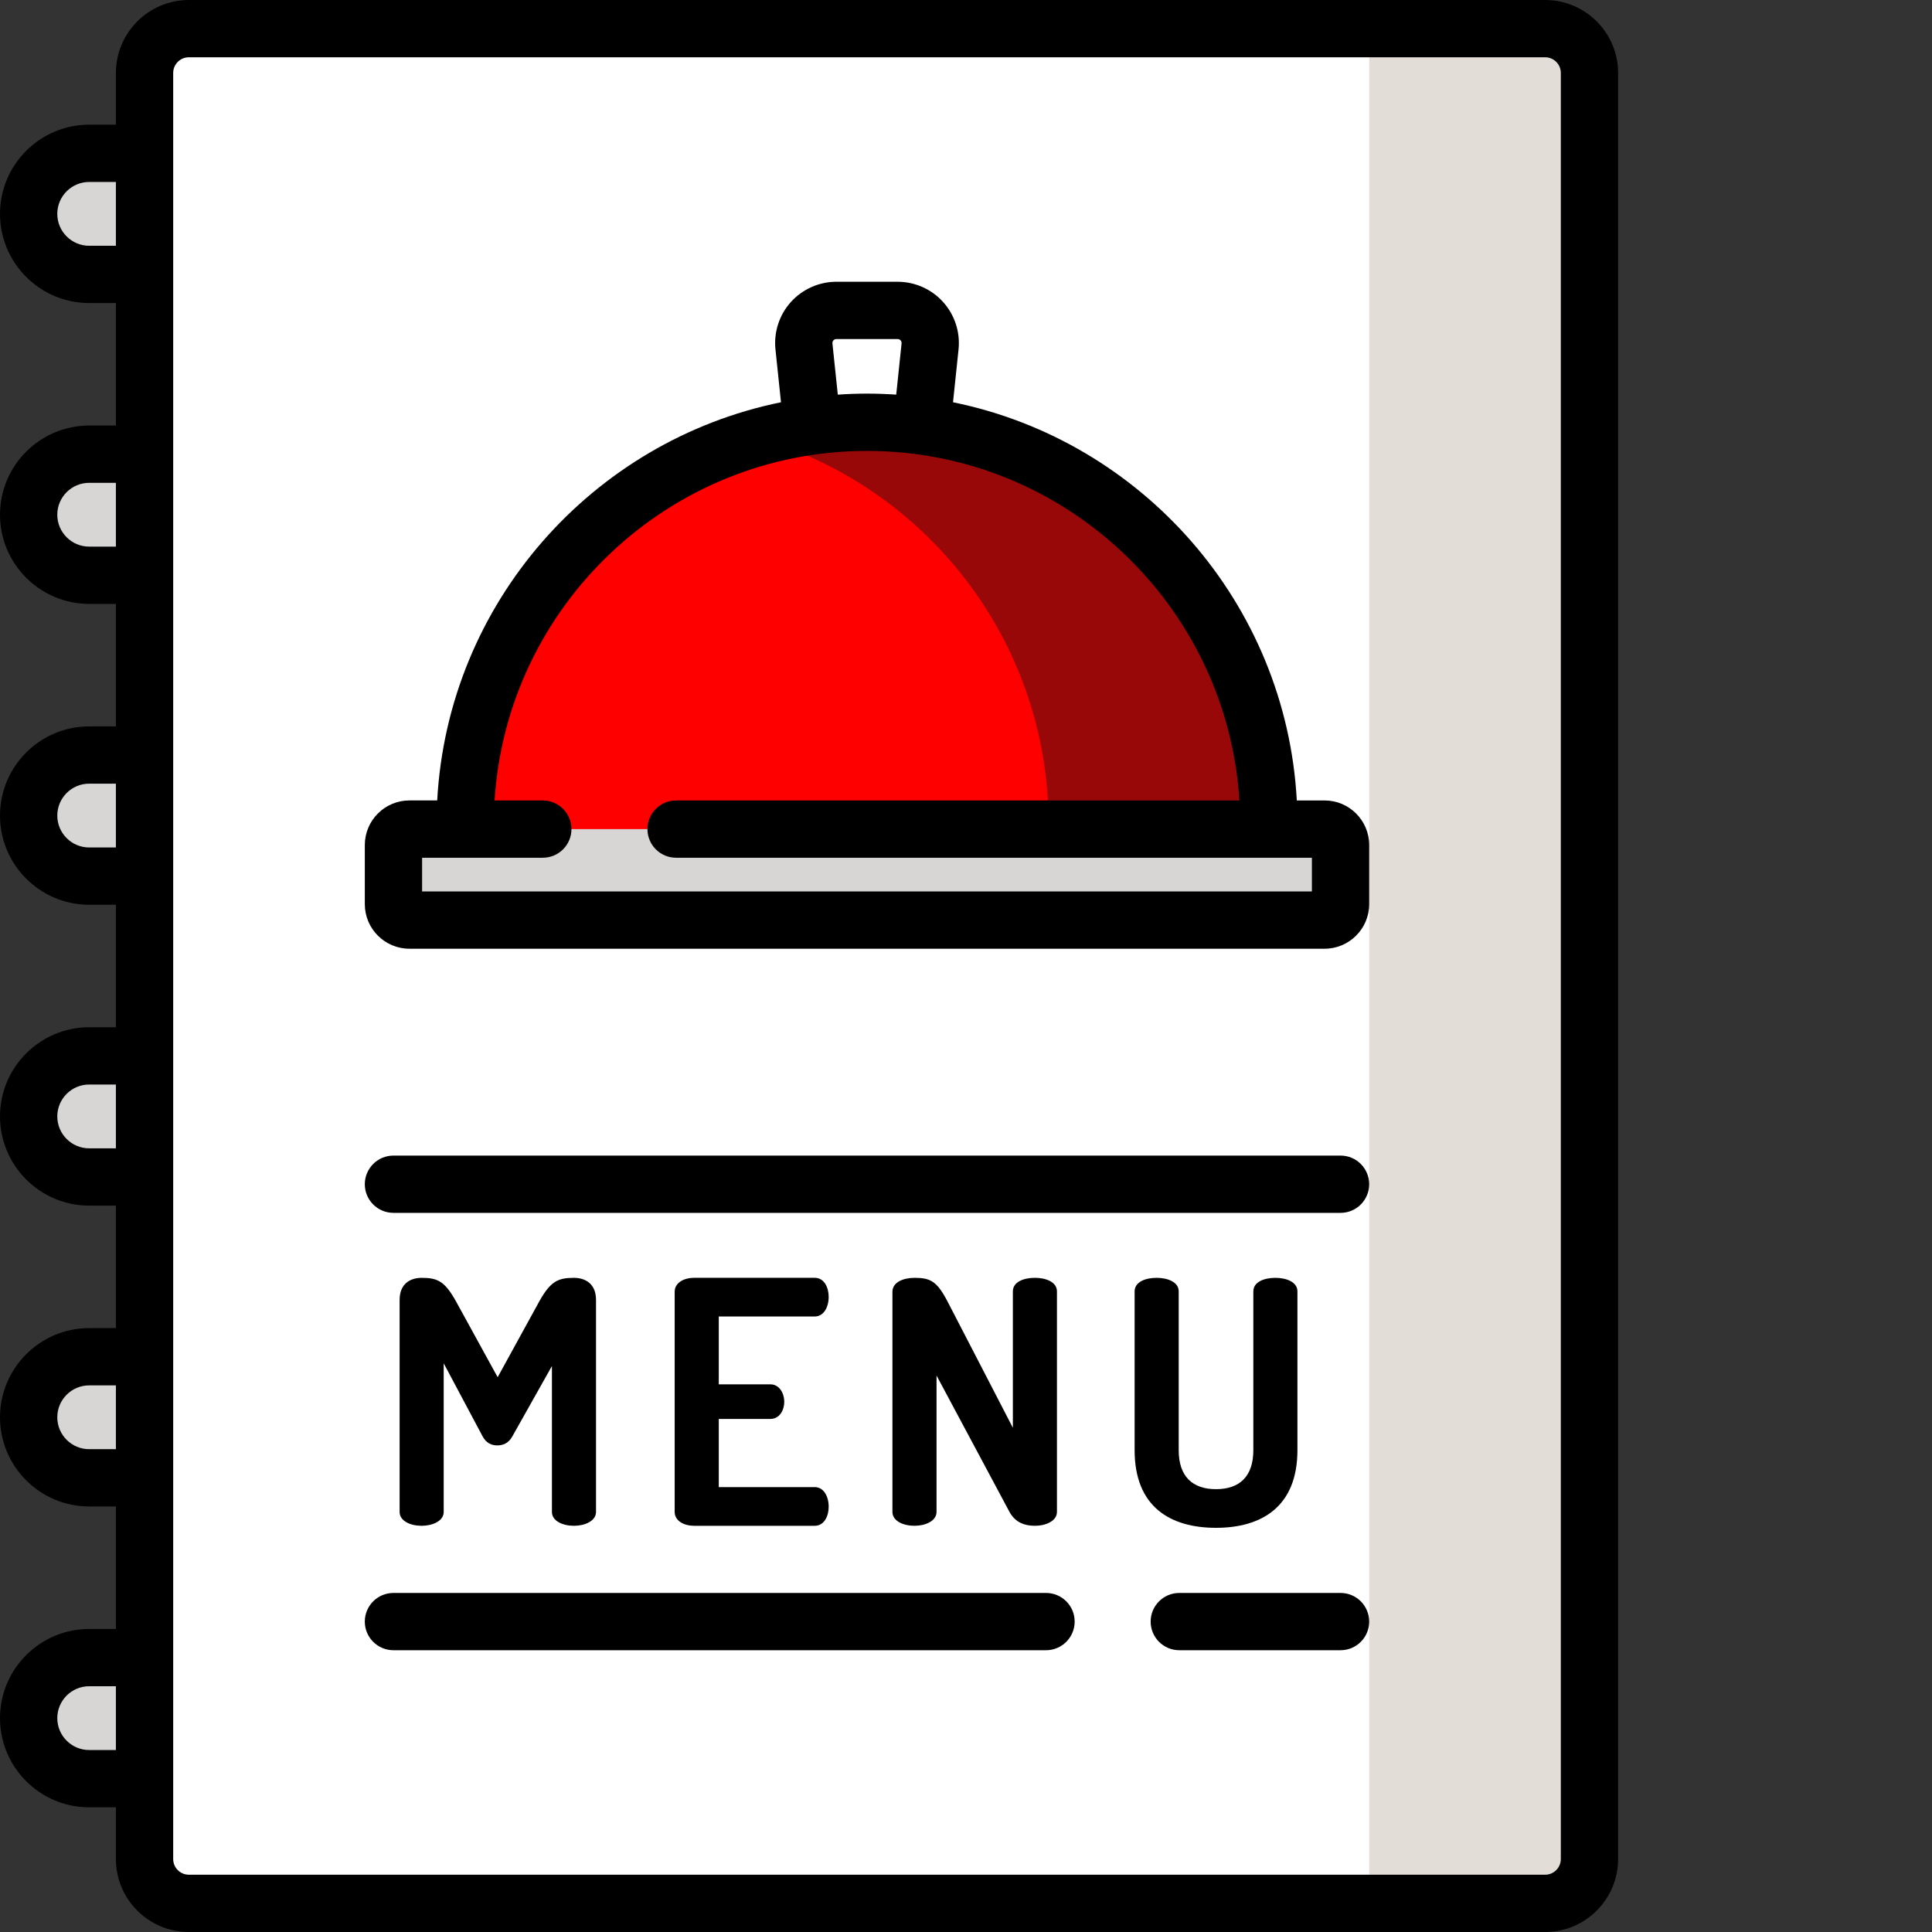 <?xml version="1.0"?>
<svg xmlns="http://www.w3.org/2000/svg" xmlns:xlink="http://www.w3.org/1999/xlink" xmlns:svgjs="http://svgjs.com/svgjs" version="1.1" width="512" height="512" x="0" y="0" viewBox="0 0 512 512.001" style="enable-background:new 0 0 512 512" xml:space="preserve" class=""><rect x="0" y="0" width="512" height="512.001" fill="#333333" stroke="none"/><g><g xmlns="http://www.w3.org/2000/svg" fill="#d8d6d4"><path d="m56.406 72.723h-32.77c-8.863 0-16.047-7.184-16.047-16.047 0-8.859 7.184-16.043 16.047-16.043h32.77c8.863 0 16.047 7.184 16.047 16.043 0 8.863-7.184 16.047-16.047 16.047zm0 0" fill="#d8d6d4" data-original="#d8d6d4" style="" class=""/><path d="m56.406 152.449h-32.77c-8.863 0-16.047-7.184-16.047-16.043s7.184-16.043 16.047-16.043h32.77c8.863 0 16.047 7.184 16.047 16.043s-7.184 16.043-16.047 16.043zm0 0" fill="#d8d6d4" data-original="#d8d6d4" style="" class=""/><path d="m56.406 232.18h-32.77c-8.863 0-16.047-7.184-16.047-16.043 0-8.863 7.184-16.043 16.047-16.043h32.77c8.863 0 16.047 7.18 16.047 16.043 0 8.859-7.184 16.043-16.047 16.043zm0 0" fill="#d8d6d4" data-original="#d8d6d4" style="" class=""/><path d="m56.406 311.91h-32.77c-8.863 0-16.047-7.184-16.047-16.047 0-8.859 7.184-16.043 16.047-16.043h32.77c8.863 0 16.047 7.184 16.047 16.043 0 8.863-7.184 16.047-16.047 16.047zm0 0" fill="#d8d6d4" data-original="#d8d6d4" style="" class=""/><path d="m56.406 391.637h-32.77c-8.863 0-16.047-7.184-16.047-16.043s7.184-16.043 16.047-16.043h32.77c8.863 0 16.047 7.184 16.047 16.043s-7.184 16.043-16.047 16.043zm0 0" fill="#d8d6d4" data-original="#d8d6d4" style="" class=""/><path d="m56.406 471.367h-32.77c-8.863 0-16.047-7.184-16.047-16.043s7.184-16.043 16.047-16.043h32.77c8.863 0 16.047 7.184 16.047 16.043s-7.184 16.043-16.047 16.043zm0 0" fill="#d8d6d4" data-original="#d8d6d4" style="" class=""/></g><path xmlns="http://www.w3.org/2000/svg" d="m409.484 504.41h-359.441c-6.484 0-11.742-5.258-11.742-11.742v-473.34c0-6.48 5.258-11.738 11.742-11.738h359.441c6.484 0 11.738 5.258 11.738 11.738v473.344c0 6.48-5.254 11.738-11.738 11.738zm0 0" fill="#ffffff" data-original="#e88c38" style="" class=""/><path xmlns="http://www.w3.org/2000/svg" d="m409.484 7.59h-46.621v496.82h46.621c6.484 0 11.738-5.258 11.738-11.738v-473.344c0-6.48-5.254-11.738-11.738-11.738zm0 0" fill="#e3ddd8" data-original="#d38231" style="" class=""/><path xmlns="http://www.w3.org/2000/svg" d="m243.688 118.449h-27.848l-2.789-26.641c-.531-5.105 3.473-9.547 8.605-9.547h16.215c5.133 0 9.137 4.441 8.605 9.547zm0 0" fill="#ffffff" data-original="#ffffff" style="" class=""/><path xmlns="http://www.w3.org/2000/svg" d="m336.254 227.441h-212.98v-9.047c0-58.812 47.68-106.492 106.488-106.492 58.812 0 106.492 47.68 106.492 106.492zm0 0" fill="#ff0000" data-original="#e2e2e2" style="" class=""/><path xmlns="http://www.w3.org/2000/svg" d="m229.762 111.902c-10.117 0-19.906 1.414-29.18 4.051 44.625 12.688 77.309 53.746 77.309 102.441v9.047h58.363v-9.047c0-58.812-47.68-106.492-106.492-106.492zm0 0" fill="#990808" data-original="#c9c9c9" style="" class=""/><path xmlns="http://www.w3.org/2000/svg" d="m351.031 219.719h-242.535c-2.336 0-4.23 1.891-4.23 4.227v15.664c0 2.332 1.895 4.227 4.23 4.227h242.535c2.336 0 4.227-1.895 4.227-4.227v-15.664c0-2.336-1.891-4.227-4.227-4.227zm0 0" fill="#d8d6d4" data-original="#d8d6d4" style="" class=""/><path xmlns="http://www.w3.org/2000/svg" d="m135.746 380.711c-.988 1.797-2.52 2.336-3.957 2.336s-2.875-.539-3.863-2.336l-10.34-19.418v39.371c0 2.43-2.965 3.688-5.84 3.688-2.969 0-5.844-1.258-5.844-3.688v-56.184c0-4.312 2.875-5.84 5.844-5.84 4.223 0 6.113.898 9.078 6.199l11.059 20.137 11.055-20.137c2.969-5.301 4.945-6.199 9.172-6.199 2.965 0 5.84 1.527 5.84 5.84v56.184c0 2.43-2.965 3.688-5.84 3.688-2.969 0-5.844-1.258-5.844-3.688v-38.652zm0 0" fill="#000000" data-original="#000000" style="" class=""/><path xmlns="http://www.w3.org/2000/svg" d="m190.484 366.863h13.664c2.336 0 3.684 2.25 3.684 4.676 0 2.066-1.168 4.496-3.684 4.496h-13.664v18.066h25.438c2.34 0 3.688 2.426 3.688 5.215 0 2.426-1.168 5.035-3.688 5.035h-32c-2.605 0-5.125-1.262-5.125-3.688v-58.34c0-2.426 2.516-3.688 5.125-3.688h32c2.52 0 3.688 2.609 3.688 5.035 0 2.789-1.348 5.215-3.688 5.215h-25.438zm0 0" fill="#000000" data-original="#000000" style="" class=""/><path xmlns="http://www.w3.org/2000/svg" d="m267.52 400.664-19.328-36.137v36.137c0 2.43-2.965 3.688-5.844 3.688-2.965 0-5.844-1.258-5.844-3.688v-58.34c0-2.516 2.879-3.684 5.844-3.684 4.227 0 5.934.898 8.723 6.199l17.348 33.531v-36.137c0-2.516 2.875-3.598 5.844-3.598 2.875 0 5.84 1.078 5.84 3.598v58.43c0 2.426-2.965 3.688-5.84 3.688-2.789 0-5.215-.898-6.742-3.688zm0 0" fill="#000000" data-original="#000000" style="" class=""/><path xmlns="http://www.w3.org/2000/svg" d="m332.148 342.234c0-2.516 2.875-3.594 5.84-3.594 2.879 0 5.844 1.078 5.844 3.594v42.07c0 15.012-9.527 20.586-21.574 20.586-12.137 0-21.574-5.574-21.574-20.586v-42.07c0-2.516 2.875-3.594 5.844-3.594 2.875 0 5.84 1.078 5.84 3.594v42.07c0 7.012 3.688 10.34 9.891 10.34 6.203 0 9.887-3.328 9.887-10.34v-42.07zm0 0" fill="#000000" data-original="#000000" style="" class=""/><path xmlns="http://www.w3.org/2000/svg" d="m355.258 422.148h-42.73c-4.195 0-7.594 3.398-7.594 7.59 0 4.195 3.398 7.59 7.594 7.59h42.73c4.195 0 7.59-3.395 7.59-7.59 0-4.191-3.395-7.59-7.59-7.59zm0 0" fill="#000000" data-original="#000000" style="" class=""/><path xmlns="http://www.w3.org/2000/svg" d="m277.207 422.148h-172.941c-4.191 0-7.59 3.398-7.59 7.59 0 4.195 3.398 7.59 7.59 7.59h172.941c4.195 0 7.59-3.395 7.59-7.59 0-4.191-3.395-7.59-7.59-7.59zm0 0" fill="#000000" data-original="#000000" style="" class=""/><path xmlns="http://www.w3.org/2000/svg" d="m355.258 306.242h-250.992c-4.191 0-7.59 3.398-7.59 7.59 0 4.191 3.398 7.59 7.59 7.59h250.992c4.195 0 7.59-3.398 7.59-7.59 0-4.191-3.395-7.59-7.59-7.59zm0 0" fill="#000000" data-original="#000000" style="" class=""/><path xmlns="http://www.w3.org/2000/svg" d="m351.035 212.129h-7.367c-2.844-52.301-41.074-95.34-91.109-105.527l1.465-14.004c.48-4.57-1.012-9.148-4.086-12.559-3.074-3.414-7.473-5.371-12.066-5.371h-16.215c-4.598 0-8.992 1.961-12.07 5.371-3.074 3.414-4.562 7.992-4.082 12.559l1.465 14.004c-50.035 10.188-88.266 53.223-91.109 105.523h-7.367c-6.516 0-11.816 5.301-11.816 11.816v15.664c0 6.516 5.301 11.816 11.816 11.816h242.539c6.516 0 11.816-5.301 11.816-11.816v-15.664c0-6.512-5.297-11.812-11.812-11.812zm-130.168-121.93c.211-.23.473-.348.789-.348h16.215c.312 0 .578.117.789.348.211.234.301.512.266.82l-1.418 13.562c-2.559-.172-5.141-.27-7.742-.27-2.605 0-5.184.098-7.742.27l-1.422-13.562c-.031-.309.059-.586.266-.82zm126.801 146.043h-235.809v-8.934h31.988c4.195 0 7.594-3.398 7.594-7.59s-3.398-7.59-7.594-7.59h-12.777c3.242-51.625 46.266-92.633 98.691-92.633 52.43 0 95.453 41.008 98.695 92.633h-149.289c-4.195 0-7.59 3.398-7.59 7.59s3.395 7.59 7.59 7.59h168.5zm0 0" fill="#000000" data-original="#000000" style="" class=""/><path xmlns="http://www.w3.org/2000/svg" d="m409.484 0h-359.441c-10.656 0-19.328 8.672-19.328 19.328v13.711h-7.082c-13.031 0-23.633 10.605-23.633 23.637s10.602 23.637 23.633 23.637h7.082v32.457h-7.082c-13.031 0-23.633 10.602-23.633 23.637 0 13.031 10.602 23.633 23.633 23.633h7.082v32.461h-7.082c-13.031 0-23.633 10.602-23.633 23.637 0 13.031 10.602 23.633 23.633 23.633h7.082v32.461h-7.082c-13.031 0-23.633 10.602-23.633 23.633 0 13.035 10.602 23.637 23.633 23.637h7.082v32.461h-7.082c-13.031 0-23.633 10.602-23.633 23.633 0 13.035 10.602 23.637 23.633 23.637h7.082v32.461h-7.082c-13.031 0-23.633 10.602-23.633 23.633s10.602 23.637 23.633 23.637h7.082v13.711c0 10.656 8.672 19.328 19.328 19.328h359.441c10.656 0 19.332-8.672 19.332-19.328v-473.344c0-10.656-8.676-19.328-19.332-19.328zm-378.773 65.133h-7.078c-4.66 0-8.453-3.793-8.453-8.457 0-4.66 3.793-8.453 8.453-8.453h7.078zm0 79.727h-7.078c-4.66 0-8.453-3.793-8.453-8.453 0-4.664 3.793-8.453 8.453-8.453h7.078zm0 79.73h-7.078c-4.66 0-8.453-3.793-8.453-8.453 0-4.664 3.793-8.457 8.453-8.457h7.078zm0 79.73h-7.078c-4.66 0-8.453-3.793-8.453-8.457 0-4.66 3.793-8.453 8.453-8.453h7.078zm0 79.727h-7.078c-4.66 0-8.453-3.789-8.453-8.453 0-4.66 3.793-8.453 8.453-8.453h7.078zm0 79.73h-7.078c-4.66 0-8.453-3.793-8.453-8.453 0-4.664 3.793-8.453 8.453-8.453h7.078zm382.922 28.891c0 2.289-1.859 4.152-4.148 4.152h-359.441c-2.289 0-4.148-1.863-4.148-4.152v-473.34c0-2.285 1.859-4.148 4.148-4.148h359.441c2.289 0 4.148 1.863 4.148 4.148zm0 0" fill="#000000" data-original="#000000" style="" class=""/></g></svg>
